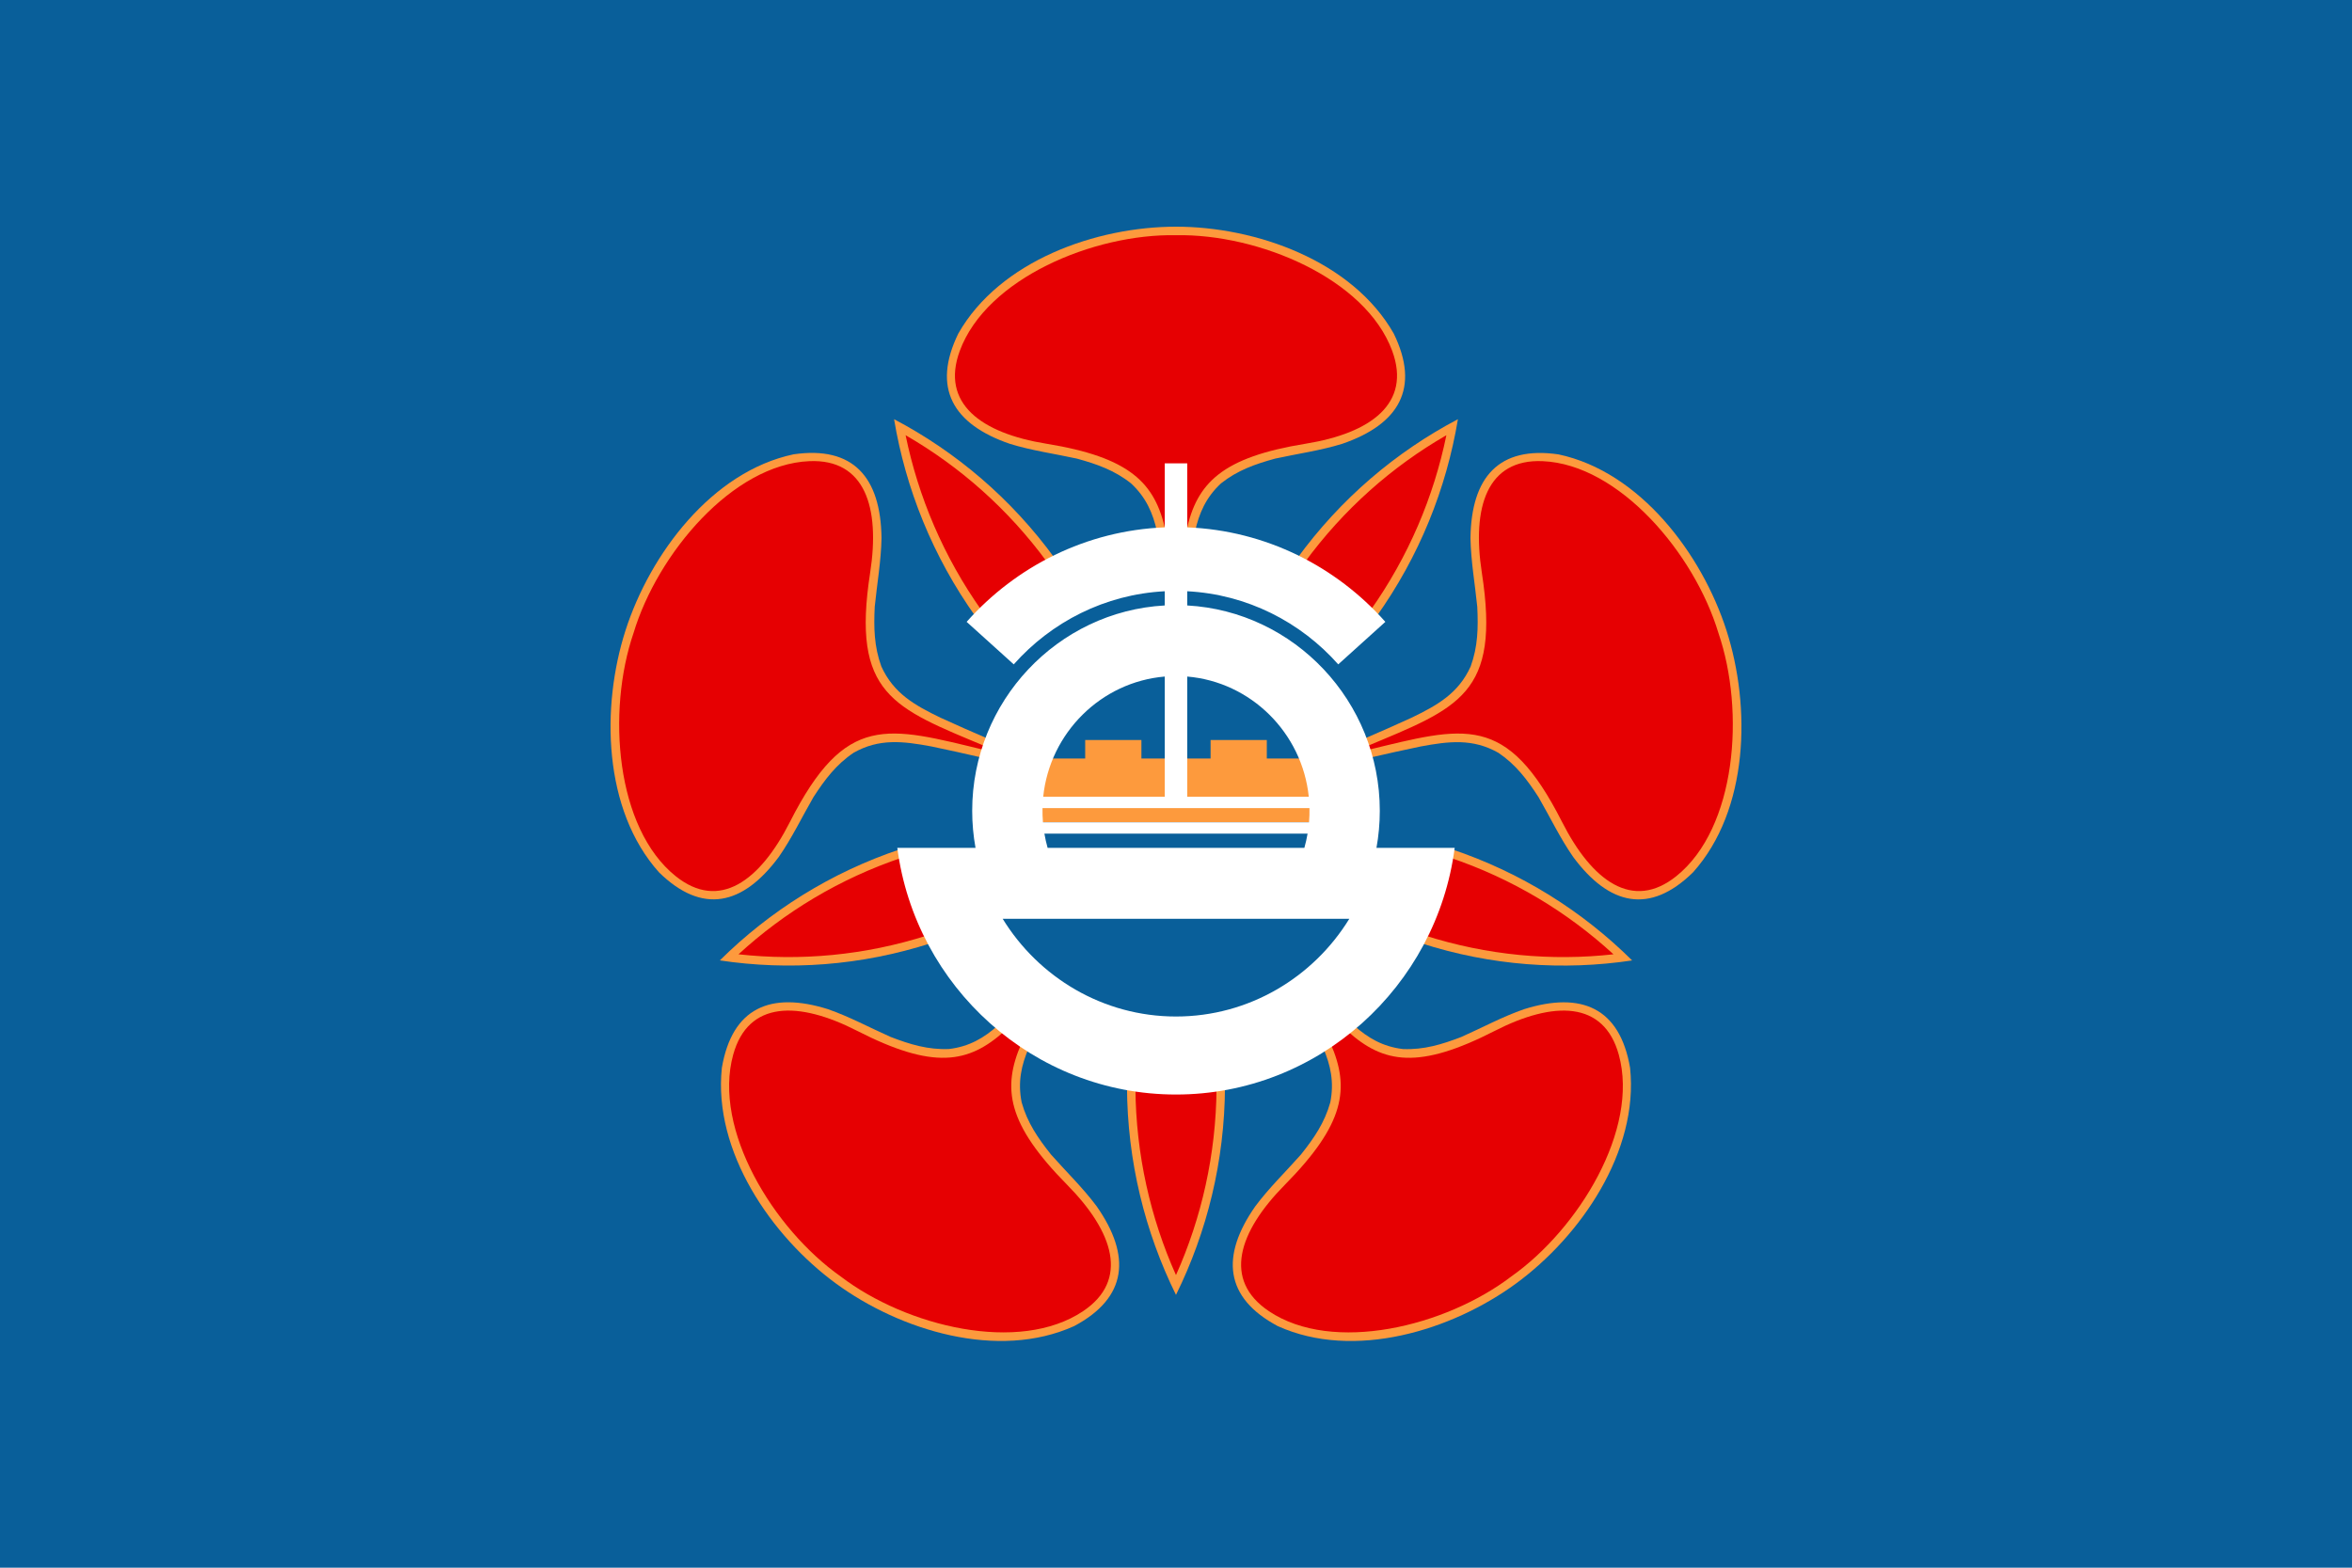 <?xml version="1.0" encoding="UTF-8" standalone="no"?>
<!-- Generator: Adobe Illustrator 16.0.0, SVG Export Plug-In . SVG Version: 6.00 Build 0)  -->

<svg
   xmlns:dc="http://purl.org/dc/elements/1.1/"
   xmlns:cc="http://creativecommons.org/ns#"
   xmlns:rdf="http://www.w3.org/1999/02/22-rdf-syntax-ns#"
   xmlns:svg="http://www.w3.org/2000/svg"
   xmlns="http://www.w3.org/2000/svg"
   xmlns:sodipodi="http://sodipodi.sourceforge.net/DTD/sodipodi-0.dtd"
   xmlns:inkscape="http://www.inkscape.org/namespaces/inkscape"
   version="1.1"
   id="圖層_1"
   sodipodi:docname="Tainan_flag.svg"
   inkscape:version="0.48.4 r9939"
   x="0px"
   y="0px"
   width="1125px"
   height="750px"
   viewBox="0 0 1125 750"
   enable-background="new 0 0 1125 750"
   xml:space="preserve"><defs
   id="defs13">
	
	
	
</defs>
<sodipodi:namedview
   inkscape:cy="377.03607"
   inkscape:cx="565.51201"
   inkscape:zoom="1"
   fit-margin-left="0"
   fit-margin-top="0"
   showgrid="false"
   guidetolerance="10"
   gridtolerance="10"
   pagecolor="#ffffff"
   borderopacity="1"
   bordercolor="#666666"
   objecttolerance="10"
   id="namedview8090"
   inkscape:pageopacity="0"
   inkscape:current-layer="圖層_1"
   inkscape:window-maximized="1"
   inkscape:window-y="-8"
   inkscape:window-x="-8"
   fit-margin-bottom="0"
   fit-margin-right="0"
   inkscape:window-width="1680"
   inkscape:window-height="998"
   inkscape:pageshadow="2">
	</sodipodi:namedview>
<rect
   id="rect8037"
   x="0"
   y="0"
   width="1125"
   height="750"
   fill="#0075B6"
   style="fill:#095f9a;fill-opacity:1" />
<path
   style="fill:#fd9a3d;fill-rule:evenodd;fill-opacity:1"
   inkscape:connector-curvature="0"
   id="path7"
   d="m 470.067,362.523 c -8.176,-1.895 -16.363,-3.72 -24.559,-5.414 -13.567,-2.527 -25.005,-3.917 -37.238,3.031 -8.344,5.636 -13.738,12.813 -19.187,21.222 -5.504,9.531 -10.291,19.572 -16.574,28.606 -17.201,23.198 -36.608,27.667 -57.307,7.355 -26.78,-29.89 -27.753,-79.236 -15.99,-115.783 11.762,-36.546 41.285,-75.894 80.352,-84.184 28.575,-4.151 41.675,10.979 42.08,39.955 -0.177,11.038 -2.149,21.999 -3.246,32.976 -0.49,10.037 -0.305,19.043 3.164,28.554 5.851,12.879 15.917,18.543 28.363,24.548 7.621,3.494 15.312,6.879 23.032,10.199 -1.103,2.915 -2.068,5.895 -2.89,8.935 l 0,0 z m 153.085,0.342 c 3.147,7.73 4.892,16.187 4.892,25.042 0,1.852 -0.082,3.684 -0.229,5.497 H 497.181 c -0.148,-1.813 -0.229,-3.646 -0.229,-5.497 0,-8.854 1.744,-17.311 4.893,-25.042 h 17.218 v -8.822 h 26.891 v 8.822 h 33.089 v -8.822 h 26.89 v 8.822 h 17.219 l 0,0 z m 28.897,-9.256 c 7.72,-3.322 15.407,-6.704 23.028,-10.197 12.442,-6.005 22.509,-11.668 28.358,-24.548 3.472,-9.51 3.654,-18.517 3.167,-28.553 -1.096,-10.977 -3.07,-21.938 -3.247,-32.976 0.404,-28.976 13.506,-44.106 42.079,-39.954 39.067,8.29 68.588,47.635 80.355,84.182 11.761,36.546 10.787,85.896 -15.992,115.78 -20.701,20.314 -40.107,15.849 -57.309,-7.354 -6.282,-9.036 -11.068,-19.074 -16.572,-28.603 -5.447,-8.412 -10.844,-15.587 -19.187,-21.225 -12.234,-6.949 -23.674,-5.559 -37.24,-3.032 -8.192,1.695 -16.378,3.522 -24.555,5.414 -0.819,-3.038 -1.784,-6.02 -2.885,-8.934 l 0,0 z m -31.723,-86.304 c 20.954,-28.83 47.485,-51.208 77.019,-66.75 -5.521,33.178 -18.423,65.582 -39.131,94.624 -10.849,-11.402 -23.665,-20.884 -37.888,-27.874 l 0,0 z M 466.783,295.18 c -20.711,-29.042 -33.609,-61.452 -39.128,-94.629 29.533,15.542 56.062,37.923 77.018,66.755 -14.224,6.99 -27.042,16.47 -37.89,27.874 l 0,0 z m 86.612,-40.98 c -1.929,-8.66 -5.19,-16.244 -12.396,-22.941 -7.888,-6.269 -16.316,-9.227 -25.922,-11.86 -10.681,-2.339 -21.618,-3.833 -32.072,-7.073 -27.173,-9.344 -37.379,-26.596 -24.639,-52.746 19.883,-34.946 66.076,-51.13 104.142,-51.13 38.065,0 84.258,16.184 104.143,51.13 12.74,26.15 2.531,43.402 -24.639,52.746 -10.456,3.24 -21.394,4.733 -32.074,7.073 -9.606,2.633 -18.033,5.592 -25.922,11.86 -7.206,6.697 -10.47,14.281 -12.398,22.941 -3.014,-0.208 -6.054,-0.324 -9.117,-0.324 -3.063,0 -6.095,0.116 -9.106,0.324 l 0,0 z m 140.633,151.971 c 33.622,11.211 62.888,29.765 86.646,53.306 -32.943,4.951 -67.443,2.584 -101.185,-8.313 7.331,-13.749 12.353,-28.923 14.539,-44.993 l 0,0 z M 585.932,519.84 c -0.173,35.738 -8.606,69.569 -23.441,99.65 -14.836,-30.081 -23.266,-63.912 -23.438,-99.654 7.615,1.38 15.449,2.102 23.447,2.102 7.991,0 15.823,-0.722 23.432,-2.098 l 0,0 z M 445.507,451.159 c -33.746,10.895 -68.247,13.259 -101.195,8.308 23.76,-23.543 53.032,-42.092 86.657,-53.303 2.186,16.068 7.202,31.246 14.538,44.995 l 0,0 z m 202.129,39.454 c 6.623,5.896 13.694,10.123 23.463,11.272 10.029,0.391 18.573,-2.215 27.879,-5.786 10.004,-4.443 19.719,-9.727 30.062,-13.308 27.426,-8.563 45.729,-0.662 50.646,28.055 4.263,40.067 -23.684,80.57 -54.478,103.154 -30.797,22.589 -77.591,36.902 -114.024,20.428 -25.534,-13.595 -27.323,-33.608 -10.779,-57.289 6.572,-8.826 14.55,-16.521 21.828,-24.752 6.24,-7.83 11.332,-15.227 14.065,-24.978 1.935,-9.721 0.141,-17.812 -3.361,-25.987 5.146,-3.267 10.058,-6.88 14.699,-10.809 l 0,0 z m -155.601,10.793 c -3.502,8.177 -5.296,16.265 -3.36,25.988 2.732,9.752 7.826,17.147 14.065,24.979 7.278,8.231 15.258,15.926 21.828,24.749 16.542,23.687 14.754,43.697 -10.778,57.295 -36.433,16.474 -83.228,2.158 -114.023,-20.428 -30.797,-22.588 -58.745,-63.09 -54.482,-103.157 4.919,-28.718 23.222,-36.619 50.645,-28.055 10.346,3.584 20.062,8.863 30.065,13.308 9.305,3.573 17.848,6.179 27.88,5.785 9.767,-1.146 16.841,-5.376 23.466,-11.278 4.642,3.931 9.55,7.548 14.694,10.814 l 0,0 z"
   clip-rule="evenodd" /><path
   style="fill:#e60002;fill-rule:evenodd;fill-opacity:1"
   inkscape:connector-curvature="0"
   id="path9"
   d="m 488.592,499.152 c -9.441,21.584 -6.774,38.666 21.874,67.709 22.197,22.499 29.728,45.587 7.55,60.442 -30.573,20.479 -84.499,7.331 -115.869,-16.605 -32.244,-22.721 -61.297,-70.43 -51.451,-106.107 7.144,-25.885 31.222,-25.79 59.277,-11.432 36.221,18.537 53.142,15.811 70.563,0.067 2.608,2.072 5.296,4.05 8.056,5.926 l 0,0 z M 653.328,357.193 c 44.379,-18.591 64.483,-24.882 55.462,-83.188 -4.858,-31.374 2.492,-54.519 29.084,-53.378 36.659,1.573 72.63,44.207 84.069,82.186 12.858,37.514 8.587,93.35 -20.156,116.372 -20.855,16.703 -40.275,2.337 -54.615,-25.926 -26.648,-52.525 -46.58,-45.679 -93.302,-34.391 -0.176,-0.561 -0.36,-1.118 -0.542,-1.675 l 0,0 z m -182.199,1.673 c -46.73,-11.292 -66.658,-18.138 -93.31,34.389 -14.338,28.262 -33.76,42.628 -54.611,25.928 -28.741,-23.024 -33.017,-78.86 -20.16,-116.375 11.441,-37.978 47.413,-80.612 84.07,-82.185 26.594,-1.141 33.945,22.006 29.087,53.378 -9.028,58.308 11.089,64.598 55.467,83.189 -0.187,0.557 -0.367,1.115 -0.543,1.676 l 0,0 z m 152.84,-89.692 c 18.751,-25.638 42.002,-46.054 67.858,-60.958 -6.053,29.45 -18.115,58.097 -36.495,84.034 -9.246,-9.149 -19.807,-16.946 -31.363,-23.076 l 0,0 z m -154.306,23.074 c -18.378,-25.937 -30.442,-54.584 -36.495,-84.036 25.86,14.904 49.11,35.323 67.861,60.96 -11.555,6.132 -22.118,13.927 -31.366,23.076 l 0,0 z m 87.835,-38.266 c -4.94,-23.015 -17.064,-35.231 -57.107,-41.722 -31.058,-5.032 -50.595,-19.24 -41.302,-44.42 12.809,-34.708 64.093,-56.065 103.409,-55.316 39.317,-0.749 90.601,20.609 103.408,55.316 9.293,25.18 -10.243,39.39 -41.302,44.42 -40.041,6.488 -52.165,18.707 -57.106,41.722 -1.661,-0.063 -3.326,-0.105 -4.998,-0.105 -1.676,-0.001 -3.341,0.042 -5.002,0.105 l 0,0 z m 135.909,156.272 c 29.927,10.08 56.333,26.086 78.348,46.294 -29.595,3.288 -60.29,0.562 -90.387,-9.052 5.724,-11.572 9.837,-24.085 12.039,-37.242 l 0,0 z m -111.51,110.243 c -0.25,31.848 -7.166,62.141 -19.404,89.527 -12.238,-27.387 -19.155,-57.68 -19.403,-89.53 6.338,0.943 12.817,1.443 19.41,1.443 6.587,10e-4 13.059,-0.496 19.397,-1.44 l 0,0 z M 443.625,447.491 c -30.098,9.613 -60.794,12.338 -90.392,9.052 22.019,-20.212 48.426,-36.218 78.354,-46.299 2.206,13.156 6.315,25.673 12.038,37.247 l 0,0 z m 200.831,45.739 c 17.421,15.739 34.338,18.466 70.56,-0.069 28.059,-14.355 52.136,-14.455 59.279,11.43 9.842,35.681 -19.205,83.389 -51.452,106.11 -31.37,23.937 -85.296,37.086 -115.87,16.606 -22.178,-14.858 -14.647,-37.944 7.551,-60.443 28.649,-29.039 31.315,-46.122 21.876,-67.706 2.758,-1.876 5.447,-3.855 8.056,-5.928 l 0,0 z"
   clip-rule="evenodd" /><path
   style="fill:#ffffff;fill-rule:evenodd"
   inkscape:connector-curvature="0"
   id="path11"
   d="m 498.862,393.404 h 127.269 c 0.189,-2.259 0.258,-4.519 0.216,-6.788 H 498.648 c -0.045,2.269 0.023,4.536 0.214,6.788 l 0,0 z m 127.151,-12.216 c -3.163,-30.59 -27.665,-54.933 -58.138,-57.52 v 57.52 h 58.138 l 0,0 z m -68.893,0 v -57.52 c -30.476,2.585 -54.977,26.929 -58.139,57.52 h 58.139 l 0,0 z m 68.317,17.644 H 499.553 c 0.393,2.305 0.908,4.57 1.538,6.787 h 122.81 c 0.628,-2.216 1.143,-4.482 1.536,-6.787 l 0,0 z M 567.876,289.658 c 51.206,2.833 92.102,45.872 92.102,98.249 0,6.046 -0.548,11.964 -1.59,17.713 h 37.415 c -8.646,66.438 -65.196,118.013 -133.305,118.013 -68.109,0 -124.661,-51.575 -133.304,-118.013 h 37.416 c -1.044,-5.749 -1.592,-11.667 -1.592,-17.713 0,-52.377 40.896,-95.417 92.102,-98.249 v -6.798 c -28.619,1.48 -54.243,14.709 -72.229,34.983 l -22.53,-20.339 c 23.531,-26.529 57.203,-43.711 94.759,-45.215 v -30.624 h 10.756 v 30.624 c 37.556,1.503 71.227,18.686 94.76,45.214 l -22.531,20.34 C 622.123,297.57 596.495,284.341 567.876,282.86 v 6.798 l 0,0 z M 479.593,439.55 c 17.21,28.024 47.958,46.759 82.905,46.759 34.947,0 65.699,-18.734 82.908,-46.759 H 479.593 l 0,0 z"
   clip-rule="evenodd" />
</svg>